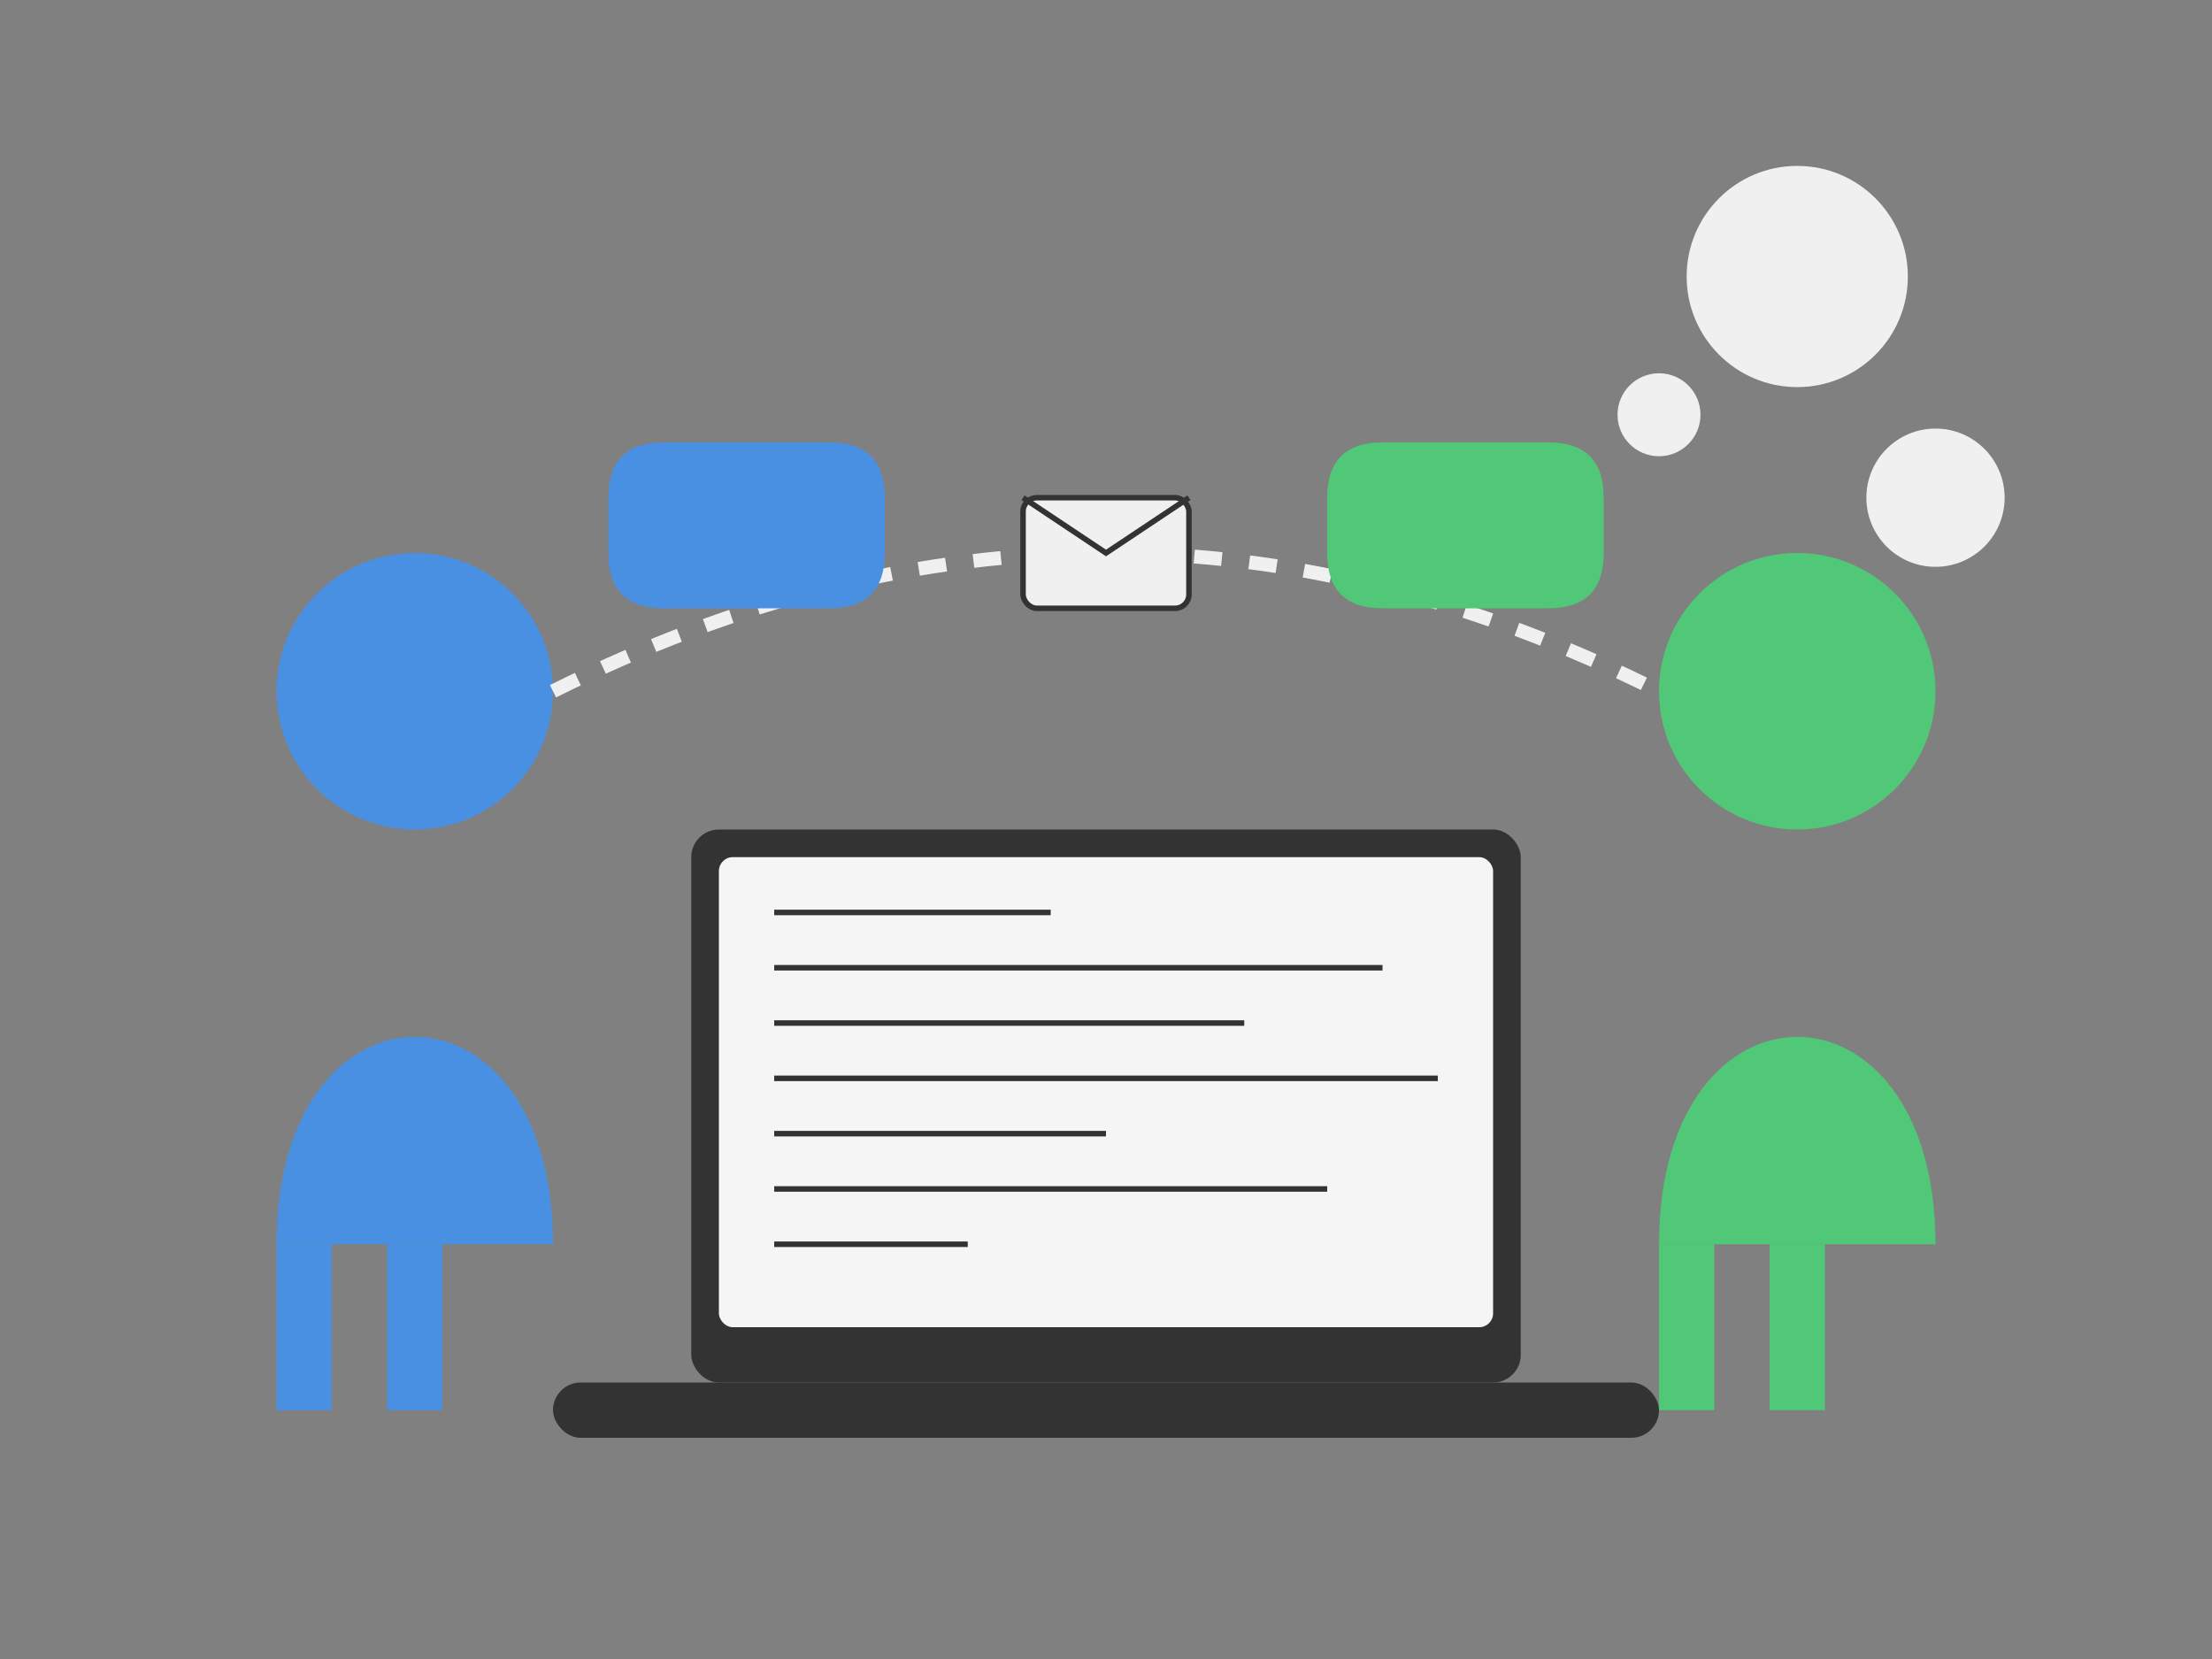 <svg xmlns="http://www.w3.org/2000/svg" viewBox="0 0 800 600" width="800" height="600">
  <rect x="0" y="0" width="800" height="600" fill="#808080" stroke="none"/>
  <!-- Background -->
  <rect width="800" height="600" fill="none"/>
  
  <!-- Decorative elements -->
  <circle cx="650" cy="100" r="40" fill="#f0f0f0" class="dark:fill-neutral-800" />
  <circle cx="700" cy="180" r="25" fill="#f0f0f0" class="dark:fill-neutral-800" />
  <circle cx="600" cy="150" r="15" fill="#f0f0f0" class="dark:fill-neutral-800" />
  
  <!-- Laptop -->
  <rect x="250" y="300" width="300" height="200" rx="10" fill="#333" class="dark:fill-neutral-700" />
  <rect x="260" y="310" width="280" height="170" rx="5" fill="#f5f5f5" class="dark:fill-neutral-800" />
  <rect x="200" y="500" width="400" height="20" rx="10" fill="#333" class="dark:fill-neutral-700" />
  
  <!-- Code on screen -->
  <line x1="280" y1="330" x2="380" y2="330" stroke="#333" stroke-width="2" class="dark:stroke-neutral-400" />
  <line x1="280" y1="350" x2="500" y2="350" stroke="#333" stroke-width="2" class="dark:stroke-neutral-400" />
  <line x1="280" y1="370" x2="450" y2="370" stroke="#333" stroke-width="2" class="dark:stroke-neutral-400" />
  <line x1="280" y1="390" x2="520" y2="390" stroke="#333" stroke-width="2" class="dark:stroke-neutral-400" />
  <line x1="280" y1="410" x2="400" y2="410" stroke="#333" stroke-width="2" class="dark:stroke-neutral-400" />
  <line x1="280" y1="430" x2="480" y2="430" stroke="#333" stroke-width="2" class="dark:stroke-neutral-400" />
  <line x1="280" y1="450" x2="350" y2="450" stroke="#333" stroke-width="2" class="dark:stroke-neutral-400" />
  
  <!-- Person 1 (left) -->
  <circle cx="150" cy="250" r="50" fill="#4a90e2" />
  <path d="M100 450 C 100 350, 200 350, 200 450" fill="#4a90e2" />
  <rect x="140" y="450" width="20" height="60" fill="#4a90e2" />
  <rect x="100" y="450" width="20" height="60" fill="#4a90e2" />
  
  <!-- Person 2 (right) -->
  <circle cx="650" cy="250" r="50" fill="#50c878" />
  <path d="M600 450 C 600 350, 700 350, 700 450" fill="#50c878" />
  <rect x="640" y="450" width="20" height="60" fill="#50c878" />
  <rect x="600" y="450" width="20" height="60" fill="#50c878" />
  
  <!-- Connection lines -->
  <path d="M200 250 Q 400 150 600 250" stroke="#f0f0f0" stroke-width="5" fill="none" stroke-dasharray="10,10" class="dark:stroke-neutral-700" />
  
  <!-- Email icon -->
  <rect x="370" y="180" width="60" height="40" rx="5" fill="#f0f0f0" stroke="#333" stroke-width="2" class="dark:fill-neutral-800 dark:stroke-neutral-600" />
  <polyline points="370,180 400,200 430,180" fill="none" stroke="#333" stroke-width="2" class="dark:stroke-neutral-600" />
  
  <!-- Speech bubbles -->
  <path d="M220 180 Q 220 160, 240 160 L 300 160 Q 320 160, 320 180 L 320 200 Q 320 220, 300 220 L 240 220 Q 220 220, 220 200 Z" fill="#4a90e2" />
  <path d="M240 220 L 230 240" fill="#4a90e2" />
  
  <path d="M480 180 Q 480 160, 500 160 L 560 160 Q 580 160, 580 180 L 580 200 Q 580 220, 560 220 L 500 220 Q 480 220, 480 200 Z" fill="#50c878" />
  <path d="M540 220 L 550 240" fill="#50c878" />
</svg> 